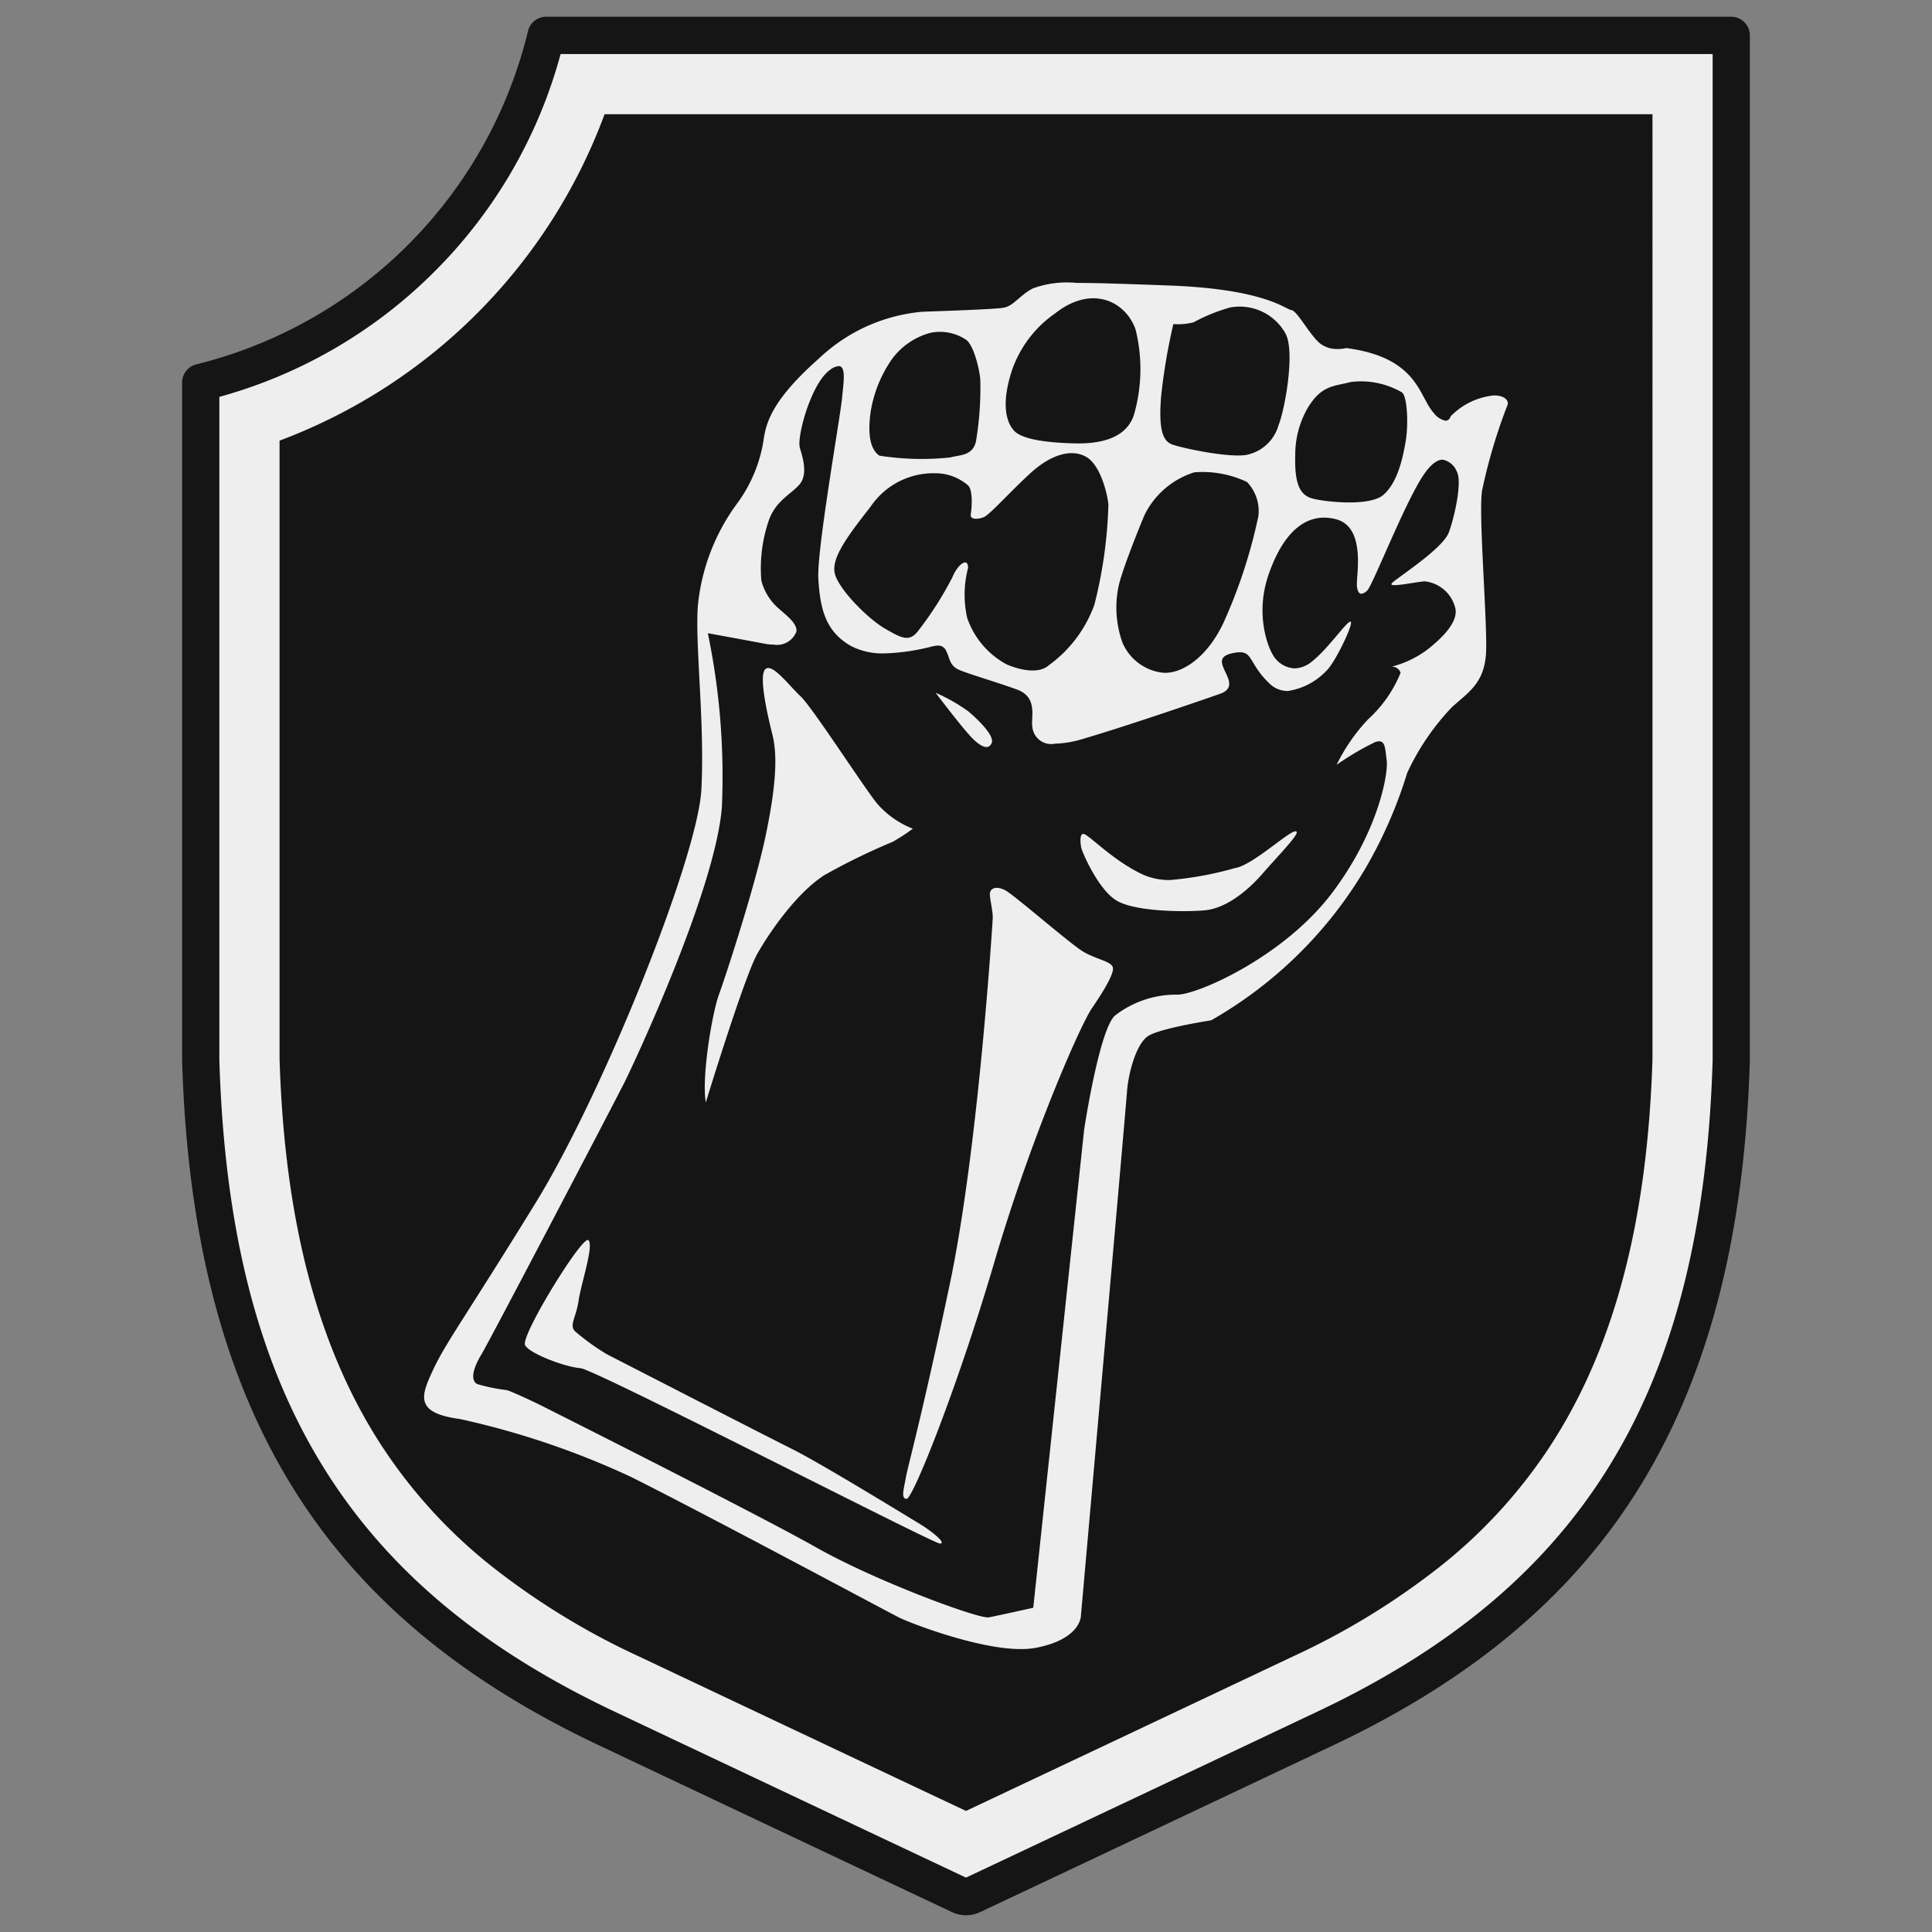 <svg id="_17_panzer_division" data-name="17_panzer_division" xmlns="http://www.w3.org/2000/svg" width="150" height="150" viewBox="0 0 150 150">
  <rect x="0" y="0" width="150" height="150" fill="#808080" stroke="none"/>
  <defs>
    <style>
      .cls-1 {
        fill: #151515;
      }

      .cls-1, .cls-2 {
        fill-rule: evenodd;
      }

      .cls-2 {
        fill: #eee;
      }
    </style>
  </defs>
  <path id="Shape_33_copy_8" data-name="Shape 33 copy 8" class="cls-1" d="M75,143.987c3.285-1.549,14.632-6.9,26.656-12.593,9.768-4.622,16.533-10.182,21.29-17.5,5.26-8.087,8.011-18.435,8.409-31.634V5.81H44.74a39.817,39.817,0,0,1-26.1,26.212V82.264c0.4,13.2,3.149,23.547,8.409,31.634,4.757,7.314,11.522,12.874,21.29,17.5C60.369,137.085,71.717,142.438,75,143.987Z"/>
  <path id="Shape_33_copy_7" data-name="Shape 33 copy 7" class="cls-2" d="M46.939,8.87A42.982,42.982,0,0,1,21.705,34.211V82.218c0.386,12.6,2.975,22.417,7.914,30.012a39.5,39.5,0,0,0,8.437,9.285,56.932,56.932,0,0,0,11.6,7.113C60.2,133.619,70.412,138.439,75,140.6c4.588-2.165,14.8-6.985,25.347-11.976a56.934,56.934,0,0,0,11.6-7.113,39.517,39.517,0,0,0,8.437-9.285c4.939-7.595,7.528-17.413,7.914-30.012V8.87H46.939M42.4,2.75h92.015V82.31c-0.85,28.56-12.41,42.84-31.45,51.85-13.157,6.226-25.648,12.118-27.48,12.981a1.134,1.134,0,0,1-.97,0c-1.832-.863-14.323-6.755-27.48-12.981-19.04-9.01-30.6-23.29-31.45-51.85V29.693A36.433,36.433,0,0,0,42.4,2.75h0Z"/>
  <path id="Shape_33_copy_6" data-name="Shape 33 copy 6" class="cls-1" d="M75,148.7a2.559,2.559,0,0,0,1.1-.247c1.4-.658,14.027-6.615,27.481-12.982,10.41-4.926,17.979-11.178,23.14-19.112,5.729-8.809,8.718-19.931,9.136-34,0-.014,0-0.029,0-0.043V2.75A1.445,1.445,0,0,0,134.415,1.3H42.4a1.445,1.445,0,0,0-1.406,1.112A35.188,35.188,0,0,1,15.245,28.289a1.445,1.445,0,0,0-1.105,1.4V82.31c0,0.014,0,.029,0,0.043,0.419,14.07,3.407,25.192,9.137,34,5.16,7.934,12.729,14.186,23.14,19.112C59.871,141.833,72.5,147.79,73.9,148.448A2.555,2.555,0,0,0,75,148.7Zm57.97-66.407c-0.769,25.648-9.928,40.773-30.623,50.566-13.1,6.2-25.426,12.013-27.347,12.919-1.923-.907-14.245-6.719-27.347-12.919-20.7-9.793-29.854-24.918-30.623-50.566V30.813a37.779,37.779,0,0,0,16.777-9.8A37.77,37.77,0,0,0,43.525,4.195H132.97V82.288Z"/>
  <path class="cls-2" d="M117.014,31.515a42.705,42.705,0,0,0-1.94,6.538c-0.307,1.737.408,10.112,0.305,12.563s-1.43,3.167-2.655,4.291a18.863,18.863,0,0,0-3.473,5.108,35.039,35.039,0,0,1-3.269,7.457A32.713,32.713,0,0,1,94.03,79.219s-3.983.612-4.9,1.226S87.6,83.3,87.493,84.837s-3.575,40.656-3.575,40.656-0.034,1.8-3.541,2.451a6.238,6.238,0,0,1-1.113.09c-3.427,0-8.711-2.074-9.442-2.44-0.817-.408-14.914-7.968-20.839-10.93A63.579,63.579,0,0,0,35.7,110.17c-3.586-.476-3-1.839-2.043-3.882s2.588-4.222,7.9-12.849S54.181,66.517,54.454,61.3s-0.5-11.214-.273-14.256A15.971,15.971,0,0,1,57.223,39.1a11.18,11.18,0,0,0,2.089-5.13c0.227-1.362.817-3.088,4.312-6.175a13.367,13.367,0,0,1,7.945-3.587c1.09-.045,5.584-0.182,6.356-0.318s1.226-.953,2.27-1.5a7.722,7.722,0,0,1,3.4-.425c1.553,0,3.795.076,7.129,0.2,7.536,0.273,9.08,1.861,9.533,1.907s1.408,1.906,2.225,2.588a2.125,2.125,0,0,0,1.37.437,2.968,2.968,0,0,0,.674-0.074c5.583,0.727,5.64,3.78,6.764,5.005a1.527,1.527,0,0,0,.953.637,0.417,0.417,0,0,0,.375-0.331,5.443,5.443,0,0,1,3.384-1.635C116.81,30.7,117.218,31.106,117.014,31.515Zm-3.9,5.119a1.482,1.482,0,0,0-1.106-.945c-0.409,0-.92.326-1.55,1.285-1.43,2.179-3.882,8.444-4.29,8.853a0.762,0.762,0,0,1-.468.273c-0.181,0-.31-0.183-0.35-0.614-0.068-.749.749-4.563-1.634-5.176a3.655,3.655,0,0,0-.912-0.12c-1.927,0-3.386,1.7-4.331,4.479-1.09,3.2.068,5.993,0.612,6.537a2.06,2.06,0,0,0,1.429.687,2.2,2.2,0,0,0,1.363-.55c1.239-.977,2.664-3.078,2.964-3.078a0.045,0.045,0,0,1,.033.013c0.2,0.2-1.226,3.2-1.907,3.814a5.142,5.142,0,0,1-2.989,1.557,2.019,2.019,0,0,1-1.437-.6c-1.5-1.432-1.281-2.409-2.275-2.409a2.135,2.135,0,0,0-.313.026c-1.361.2-1.157,0.749-.885,1.361s0.816,1.43-.341,1.839-7.082,2.453-10.555,3.474a8.289,8.289,0,0,1-2.266.4,1.467,1.467,0,0,1-1.752-1.288c-0.136-.75.477-2.316-1.226-2.929s-3.609-1.157-4.426-1.5-0.749-.953-1.022-1.43a0.659,0.659,0,0,0-.617-0.471,2.541,2.541,0,0,0-.472.062,16.69,16.69,0,0,1-3.7.546,5.377,5.377,0,0,1-2.566-.546c-2.111-1.157-2.452-3.065-2.589-5.243s1.7-12.531,1.84-14.028c0.107-1.181.341-2.49-.265-2.49a1.328,1.328,0,0,0-.689.311c-1.429,1.021-2.587,5.175-2.315,6.061s0.613,2.11-.068,2.859-1.77,1.227-2.315,2.656a11.45,11.45,0,0,0-.613,4.767,4.271,4.271,0,0,0,1.362,2.179c0.613,0.545,1.431,1.157,1.362,1.771a1.608,1.608,0,0,1-1.773,1.02,3.64,3.64,0,0,1-.679-0.067c-1.429-.272-4.426-0.818-4.426-0.818a54.676,54.676,0,0,1,1.09,13.484c-0.477,6.333-6.742,19.749-7.56,21.383s-10.555,20.225-11.1,21.111-0.954,1.975-.34,2.316a14.093,14.093,0,0,0,2.314.476c0.614,0.2,2.452,1.089,2.452,1.089s16.821,8.444,21.52,11.1c4.593,2.6,12.311,5.453,13.355,5.453a0.358,0.358,0,0,0,.061,0c0.749-.137,3.473-0.749,3.473-0.749l3.95-37.114s1.157-7.7,2.383-8.853a7.746,7.746,0,0,1,4.9-1.634c1.7-.068,8.24-3,11.917-7.832s4.427-9.4,4.291-10.35c-0.118-.819-0.084-1.487-0.59-1.487a0.959,0.959,0,0,0-.3.056,21.646,21.646,0,0,0-3,1.771,14.265,14.265,0,0,1,2.452-3.542,9.9,9.9,0,0,0,2.519-3.609,0.726,0.726,0,0,0-.681-0.477,7.821,7.821,0,0,0,2.724-1.294c1.227-.953,2.52-2.248,2.179-3.337a2.753,2.753,0,0,0-2.322-1.986,1.6,1.6,0,0,0-.2.012c-0.747.094-1.719,0.283-2.168,0.283-0.206,0-.3-0.04-0.216-0.146,0.273-.341,3.951-2.656,4.427-3.951S113.523,37.383,113.115,36.634Z"/>
  <path class="cls-2" d="M100.594,64.544l-0.032,0c-0.613.067-3.337,2.655-4.7,2.859a26.626,26.626,0,0,1-5,.921,4.989,4.989,0,0,1-2.019-.376c-2.316-1.022-4.291-3.132-4.7-3.2l-0.036,0c-0.361,0-.168,1.025-0.168,1.025,0,0.2,1.225,3.132,2.655,4.086,1.038,0.692,3.441.881,5.253,0.881,0.684,0,1.283-.027,1.694-0.064,1.5-.136,3.132-1.294,4.495-2.86,1.337-1.537,3.066-3.27,2.552-3.271M72.641,53.786s2.111,2.792,2.86,3.541,1.294,0.885,1.5.34-1.022-1.77-1.838-2.451A13.777,13.777,0,0,0,72.641,53.786ZM59.647,51.867a0.318,0.318,0,0,0-.217.08c-0.545.477,0.136,3.473,0.544,5.108s0.272,4.018-.544,7.9-3.065,10.76-3.61,12.258-1.362,6.47-1.021,8.377c0,0,3-9.806,4.018-11.576s3.064-4.7,5.175-6.061A49.8,49.8,0,0,1,69.3,65.362,14.426,14.426,0,0,0,70.87,64.34a7.09,7.09,0,0,1-2.792-1.974c-1.089-1.362-5.04-7.491-5.924-8.308-0.783-.724-1.886-2.192-2.507-2.192M77.068,71.424s-1.09,17.7-3.337,28.329-3.269,14.165-3.405,14.981-0.408,1.635.068,1.635,3.95-8.648,6.81-18.387S83.877,79.6,84.763,78.3s1.77-2.725,1.634-3.2-1.294-.612-2.315-1.226-5.38-4.427-6.061-4.767-1.089-.137-1.158.2S77.136,70.811,77.068,71.424ZM47.1,105.133s12.054,6.2,14.369,7.354,8.853,5.176,9.874,5.789,2.179,1.566,1.635,1.566S46.15,106.29,45.061,106.223s-3.882-1.09-4.29-1.771,4.426-8.513,4.9-8.172-0.545,3.336-.749,4.7-0.749,1.908-.273,2.384A17.826,17.826,0,0,0,47.1,105.133Z"/>
  <path id="Shape_21_copy" data-name="Shape 21 copy" class="cls-1" d="M88.849,40.008s-1.566,3.746-1.975,5.38a8.071,8.071,0,0,0,.272,4.5A3.872,3.872,0,0,0,90.075,52.2c1.43,0.272,3.541-.954,4.9-3.813A40.017,40.017,0,0,0,97.7,40.076a3.261,3.261,0,0,0-.885-2.655,8.066,8.066,0,0,0-4.086-.75A6.446,6.446,0,0,0,88.849,40.008ZM75.161,44.094a8.2,8.2,0,0,0-.068,3.882,6.5,6.5,0,0,0,3.064,3.609c1.294,0.545,2.588.681,3.269,0.068a9.978,9.978,0,0,0,3.541-4.7,35.312,35.312,0,0,0,1.089-7.763c-0.068-.817-0.613-3.133-1.77-3.746S81.562,35.31,80,36.739s-3.133,3.2-3.609,3.405-1.089.2-1.022-.2,0.2-1.839-.2-2.248a3.868,3.868,0,0,0-2.588-.953A5.884,5.884,0,0,0,67.6,39.327c-1.7,2.18-3.064,3.95-2.792,5.176s2.587,3.541,3.881,4.29,1.907,1.09,2.588.2a26.773,26.773,0,0,0,2.656-4.153C74.344,43.821,75.161,43.209,75.161,44.094ZM69.3,27.818s-0.058.075-.152,0.216a9.865,9.865,0,0,0-1.55,3.939c-0.341,2.384.272,3.133,0.681,3.405a21.2,21.2,0,0,0,5.516.136c0.613-.2,1.7-0.068,1.975-1.226a25.108,25.108,0,0,0,.34-4.835c-0.068-.749-0.477-2.588-1.089-3.064a3.628,3.628,0,0,0-2.792-.545A5.431,5.431,0,0,0,69.3,27.818Zm12.6-3.473a8.9,8.9,0,0,0-3.337,4.426c-0.954,2.929-.272,4.223.2,4.7s1.771,0.886,4.7.953,4.154-.953,4.563-2.179a12.741,12.741,0,0,0,.136-6.674C87.419,23.46,84.831,22.03,81.9,24.346ZM91.1,25.162a44.965,44.965,0,0,0-.954,5.652c-0.2,2.52.136,3.405,0.817,3.678s4.495,1.09,5.856.817a3.264,3.264,0,0,0,2.452-2.315c0.477-1.158,1.294-5.652.545-7.082a4.069,4.069,0,0,0-4.29-2.043,13.5,13.5,0,0,0-2.86,1.157A4.929,4.929,0,0,1,91.1,25.162ZM101.515,31.7a7.29,7.29,0,0,0-.953,3.678c-0.068,2.383.476,3,1.157,3.269s4.5,0.749,5.653-.2,1.566-3,1.77-4.223,0.137-3.337-.272-3.745a6.327,6.327,0,0,0-4.018-.817C103.626,30,102.605,29.861,101.515,31.7Z"/>
</svg>
